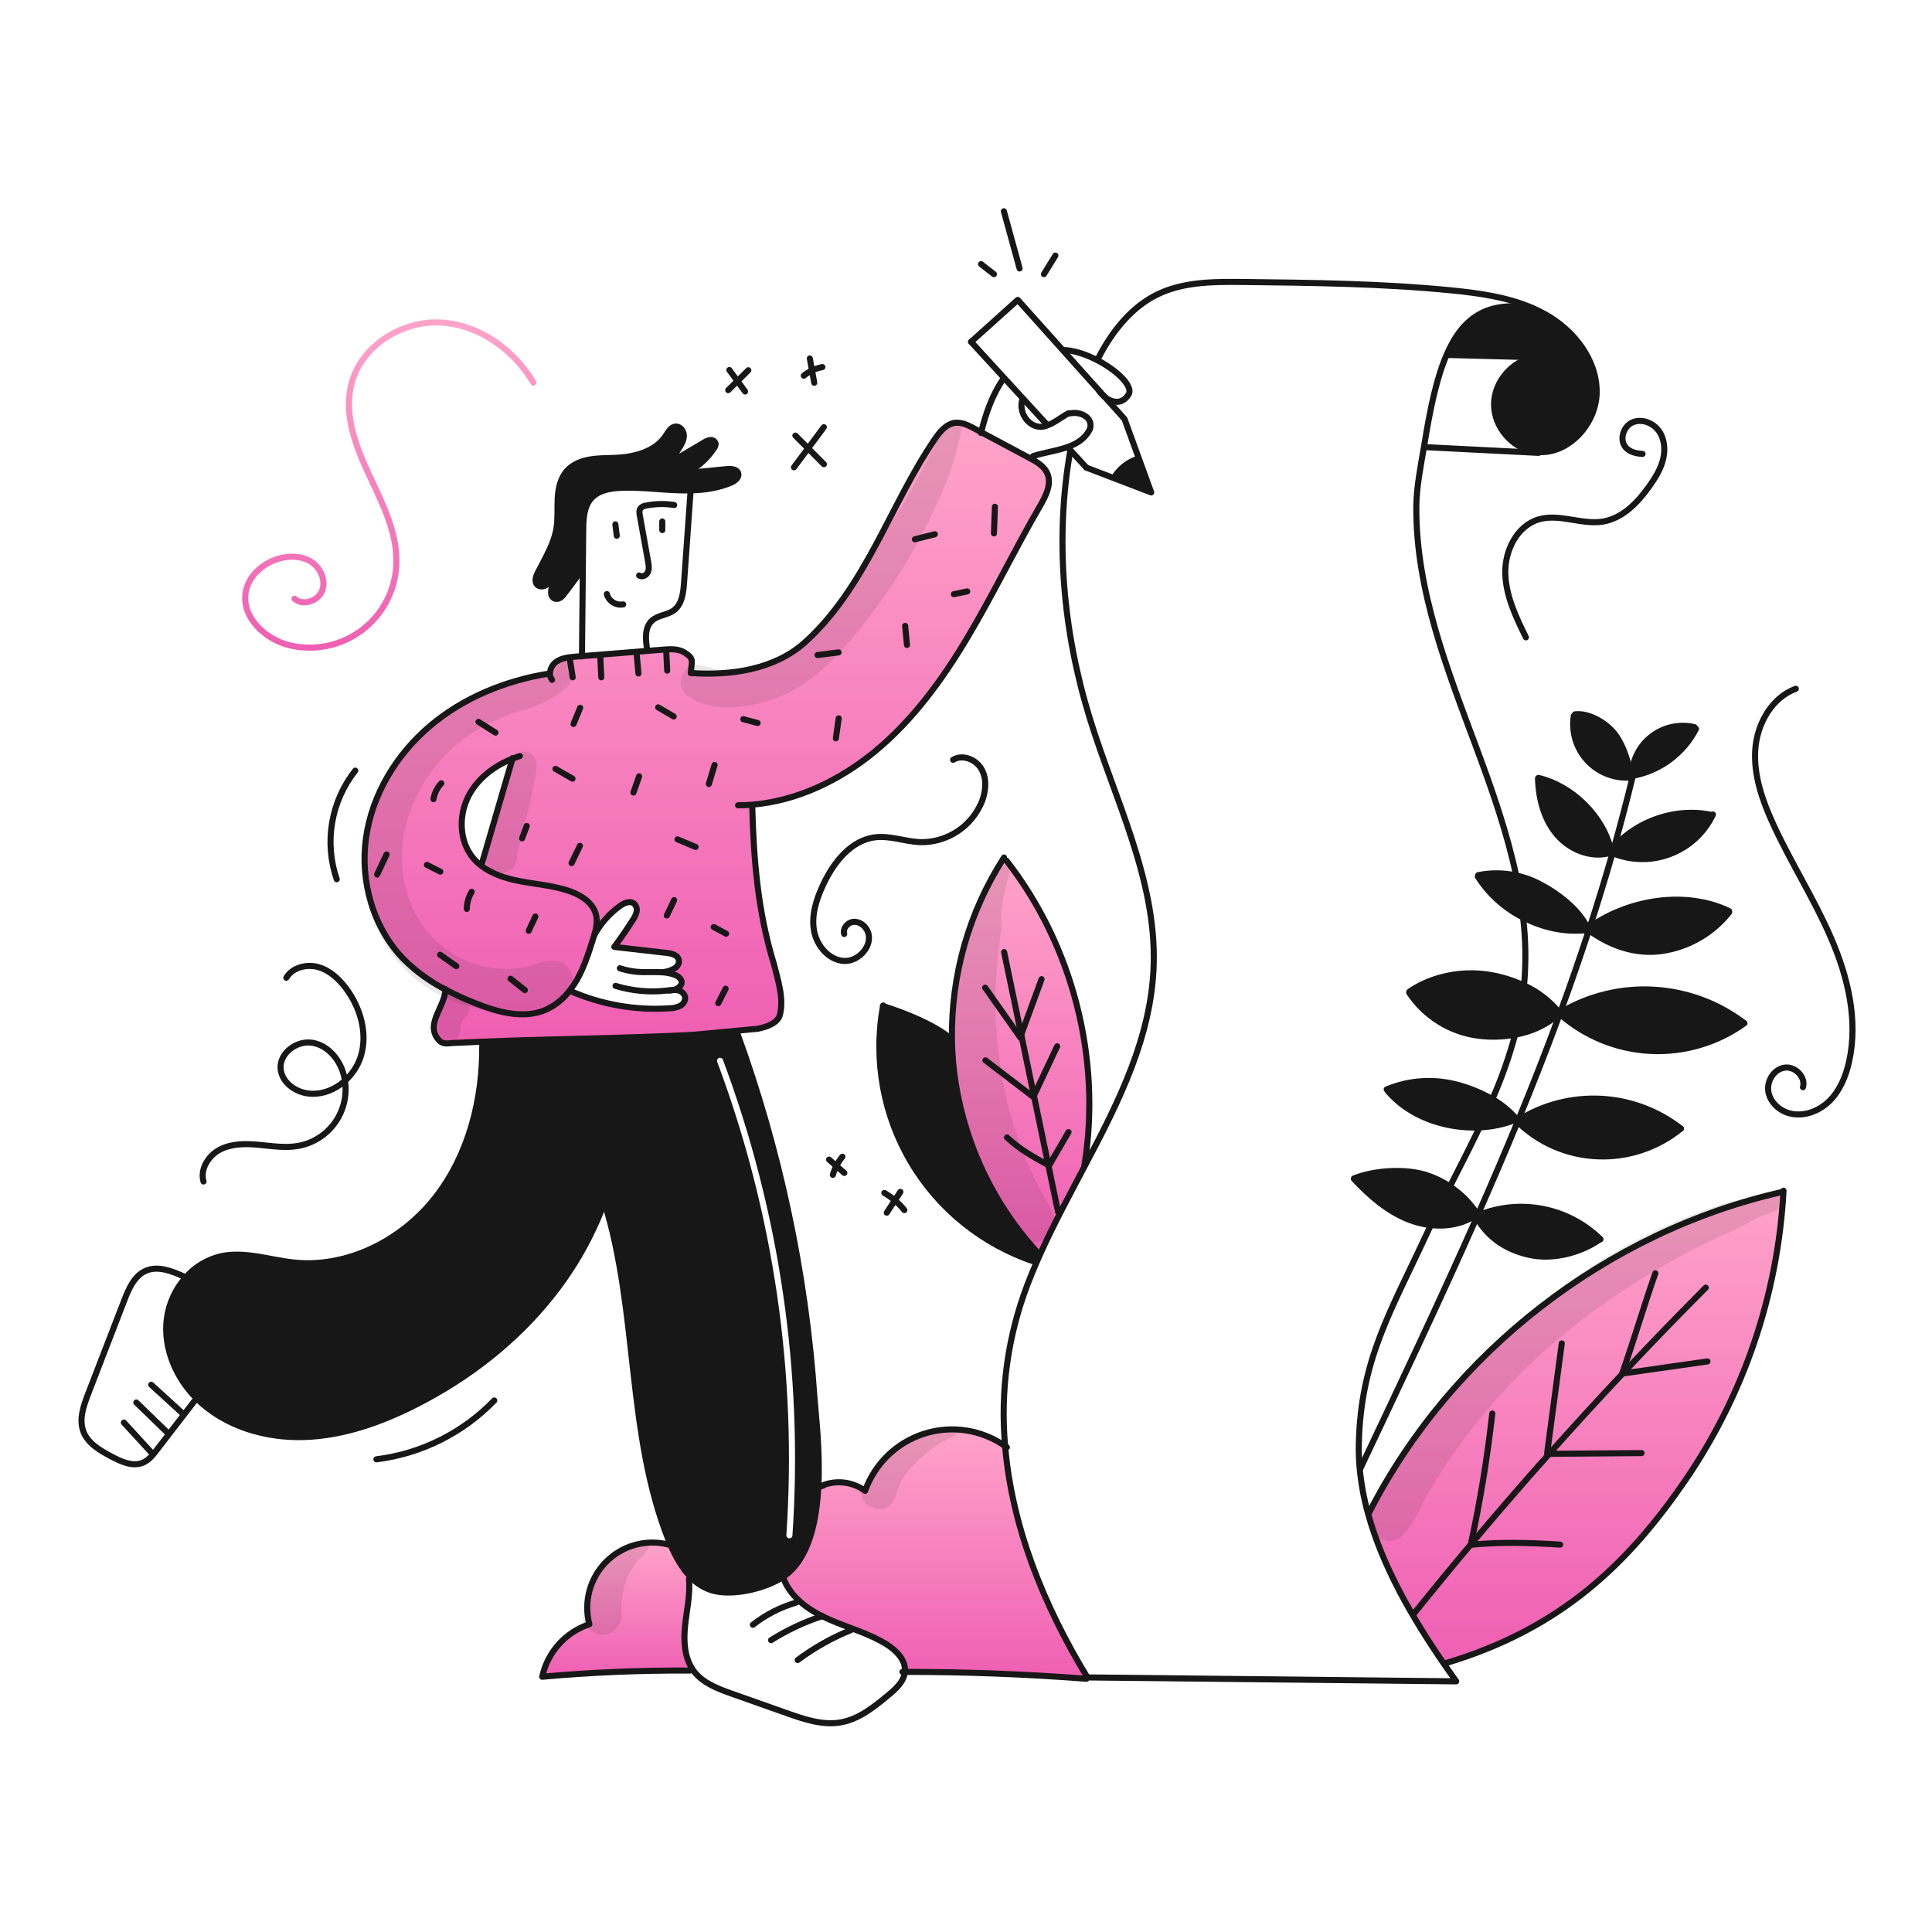 <svg width="960" height="960" viewBox="0 0 960 960" fill="none" xmlns="http://www.w3.org/2000/svg">
<g clip-path="url(#clip0_46_7771)">
<g clip-path="url(#clip1_46_7771)">
<path fill-rule="evenodd" clip-rule="evenodd" d="M274.44 643.529C285.434 629.642 294.174 614.112 300.34 597.508C308.077 622.333 311.009 648.588 313.94 674.824C317.383 705.648 320.823 736.446 332.048 764.867C332.35 765.631 332.662 766.386 332.984 767.151C335.545 773.179 338.836 779.217 343.284 783.726C346.227 786.826 349.928 789.105 354.022 790.338C363.495 793.038 378.638 789.812 387.695 784.438C388.395 784.026 389.071 783.593 389.695 783.15C401.63 774.727 405.696 756.773 406.622 738.92C407.392 724.356 406.07 709.862 405.229 700.651C405.014 698.291 404.83 696.278 404.722 694.7C400.42 632.522 387.417 571.255 366.091 512.691L366.041 512.168C363.347 512.42 360.675 512.673 357.995 512.928C353.505 513.354 348.989 513.783 344.293 514.211C324.727 515.213 304.909 515.715 285.091 516.218C269.874 516.604 254.656 516.99 239.55 517.602L239.62 519.363C239.863 546.233 232.887 573.788 216.363 594.982C199.839 616.176 172.968 630.064 146.229 627.357C142.377 626.966 138.52 626.25 134.669 625.535C126.313 623.983 117.982 622.436 109.778 624.227C103.076 625.782 97.028 629.392 92.478 634.552C87.19 640.404 83.828 647.739 82.847 655.565C81.114 670.158 87.597 685.022 98.114 695.287C111.951 708.803 132.039 714.7 151.371 714.046C170.703 713.392 189.402 706.739 206.651 697.984C232.706 684.77 256.345 666.464 274.44 643.529ZM359.207 526.565C358.915 525.784 358.045 525.388 357.264 525.68C356.483 525.972 356.087 526.842 356.379 527.623C384.448 602.667 396.164 682.841 390.743 762.779C390.687 763.61 391.315 764.33 392.147 764.387C392.979 764.443 393.699 763.815 393.755 762.983C399.205 682.616 387.426 602.012 359.207 526.565Z" fill="#171717"/>
<path d="M859.139 452.7L859.239 453.233C850.993 463.688 839.061 470.593 825.888 472.533C812.856 474.395 800.437 470.108 789.759 462.409L789.467 462.309C789.658 461.725 789.849 461.142 790.031 460.558C809.7 446.854 837.653 442.405 859.139 452.7Z" fill="#171717"/>
<path d="M801.383 423.375C801.645 422.459 801.907 421.544 802.168 420.628C814.094 407.505 833.235 401.165 850.605 404.959L850.957 405.13C846.616 414.001 839.055 420.883 829.816 424.372C820.576 427.861 810.354 427.696 801.232 423.909C801.282 423.727 801.332 423.556 801.383 423.375Z" fill="#171717"/>
<path d="M811.366 385.466C811.346 385.547 811.336 385.617 811.316 385.697L810.823 385.576C810.888 381.788 811.8 378.062 813.494 374.673C815.187 371.283 817.618 368.316 820.608 365.99C823.599 363.663 827.072 362.036 830.774 361.229C834.476 360.421 838.311 360.453 841.999 361.322L842.734 362.157C839.634 368.174 835.2 373.402 829.771 377.444C824.341 381.485 818.06 384.232 811.406 385.475L811.366 385.466Z" fill="#171717"/>
<path d="M810.621 385.6L809.303 386.4C805.378 386.556 801.467 385.84 797.853 384.301C794.238 382.763 791.01 380.442 788.401 377.505C785.792 374.568 783.868 371.089 782.766 367.318C781.665 363.548 781.414 359.58 782.031 355.7L782.645 354.935C789.82 354.12 798.787 359.595 802.934 365.502C807.081 371.409 808.93 378.581 810.621 385.6Z" fill="#171717"/>
<path d="M800.508 422.561C800.126 423.024 799.763 423.487 799.401 423.97V423.99C790.354 426.295 780.218 422.229 773.979 415.144C767.256 407.506 764.52 397.044 764.228 386.865L764.448 386.553C781.255 390.457 796.724 405.694 800.508 422.561Z" fill="#171717"/>
<path d="M799.399 423.97C799.761 423.487 800.124 423.024 800.506 422.561C800.597 422.913 800.667 423.255 800.727 423.608C800.292 423.758 799.849 423.886 799.399 423.99V423.97Z" fill="#171717"/>
<path d="M767.76 156.123C781.93 164.013 793.443 178.555 793.392 194.778C793.342 210.417 779.492 225.805 764.137 224.617C763.573 224.567 763.01 224.506 762.446 224.417C751.366 222.686 742.359 212.139 742.379 200.928C742.399 189.717 751.457 179.2 762.537 177.51L719.072 176.373L718.83 176.273C726.79 157.806 739.118 149.242 761.571 153.126L761.591 153.086C763.684 153.99 765.747 155.006 767.76 156.123Z" fill="#171717"/>
<path d="M788.692 460.873L789.004 461.296C788.591 461.588 788.189 461.89 787.786 462.202C777.4 463.302 766.461 460.853 756.81 455.872C756.01 448.888 754.848 441.934 753.368 435.01C757.153 435.822 760.819 437.114 764.277 438.854C773.375 443.443 784.385 451.635 788.692 460.873Z" fill="#171717"/>
<path d="M775.911 502.789C789.872 494.639 805.936 490.812 822.072 491.791C838.208 492.77 853.692 498.511 866.565 508.289L866.706 508.5C853.216 518.173 836.852 523.002 820.271 522.203C803.69 521.404 787.866 515.025 775.367 504.1L774.985 503.959C775.045 503.788 775.106 503.617 775.166 503.459C775.277 503.177 775.377 502.895 775.478 502.624L775.911 502.789Z" fill="#171717"/>
<path d="M774.252 503.976C768.425 509.39 760.857 512.661 752.852 514.14C754.688 507.268 756.043 500.277 756.908 493.217C757.049 492.04 757.18 490.852 757.28 489.675C764.165 492.793 770.219 497.489 774.952 503.382L775.163 503.463C775.103 503.624 775.042 503.795 774.982 503.963C774.953 504.045 774.92 504.126 774.882 504.205L774.252 503.976Z" fill="#171717"/>
<path d="M717.563 826.881C701.884 804.097 686.899 778.374 679.673 751.735L680.337 751.554C721.095 671.954 798.385 611.98 885.617 592.275L886.191 592.305C883.32 643.396 866.581 692.738 837.774 735.029C808.941 777.196 775.429 809.429 718.126 826.488L717.563 826.881Z" fill="url(#paint0_linear_46_7771)"/>
<path d="M757.283 489.675C757.183 490.852 757.051 492.04 756.911 493.217C756.047 500.277 754.692 507.268 752.855 514.14C746.835 515.239 740.682 515.412 734.609 514.653C727.671 513.754 721.007 511.373 715.07 507.671C709.132 503.97 704.061 499.034 700.199 493.2L700.37 492.727C711.42 485.089 726.314 482.22 739.578 484.284C745.705 485.236 751.666 487.051 757.283 489.675V489.675Z" fill="#171717"/>
<path d="M754.599 556.538C766.854 548.901 781.16 545.213 795.58 545.974C810 546.735 823.838 551.909 835.22 560.795C823.58 570.303 808.854 575.205 793.838 574.572C778.943 573.986 764.794 567.898 754.127 557.484L754.077 557.464C754.208 557.152 754.339 556.84 754.47 556.518C754.474 556.515 754.477 556.51 754.479 556.505C754.48 556.499 754.481 556.494 754.48 556.488L754.599 556.538Z" fill="#171717"/>
<path d="M753.368 435.009C754.847 441.933 756.015 448.887 756.81 455.871C747.62 451.242 739.852 444.214 734.328 435.532L734.528 434.858C740.751 433.609 747.166 433.661 753.368 435.009V435.009Z" fill="#171717"/>
<path d="M753.65 556.187C747.767 558.585 741.511 559.938 735.163 560.187C737.387 555.548 739.531 550.878 741.553 546.178C746.137 548.785 750.23 552.172 753.65 556.187V556.187Z" fill="#171717"/>
<path d="M722.886 538.685C729.432 540.283 735.718 542.803 741.554 546.172C739.531 550.872 737.388 555.541 735.164 560.181C718.136 560.981 700.164 554.681 689.626 542.127L689.264 541.227C699.92 536.845 711.692 535.955 722.886 538.685V538.685Z" fill="#171717"/>
<path d="M734.973 603.658C745.09 599.623 756.161 598.61 766.842 600.741C777.524 602.872 787.359 608.056 795.154 615.664L795.003 615.825C785.382 622.638 771.414 626.125 759.911 623.554C748.519 621.008 739.532 615.09 733.725 605.017C733.866 604.705 734.007 604.393 734.138 604.071C734.217 603.914 734.287 603.752 734.349 603.588C734.379 603.528 734.409 603.467 734.43 603.417L734.973 603.658Z" fill="#171717"/>
<path d="M734.349 603.587C734.287 603.751 734.216 603.912 734.138 604.07L733.438 603.758C726.927 608.186 718.866 609.605 710.976 608.74C714.035 602.319 717.246 595.94 720.476 589.558C725.977 593.207 730.656 597.965 734.213 603.527L734.349 603.587Z" fill="#171717"/>
<path d="M720.471 589.557C717.241 595.937 714.03 602.318 710.971 608.739C707.333 608.332 703.762 607.463 700.344 606.153C689.596 602.037 680.659 594.253 672.81 585.844V585.544C682.954 581.458 698.352 580.552 708.758 583.883C712.908 585.217 716.851 587.127 720.471 589.557V589.557Z" fill="#171717"/>
<path d="M565.881 227.786L572.03 244.686L553.523 237.611L553.754 237.011C556.374 232.897 560.296 229.779 564.895 228.155L565.881 227.786Z" fill="#171717"/>
<path d="M539.213 579.022C531.534 593.574 523.665 608.106 516.942 622.991L515.542 622.357C491.436 596.089 476.677 562.599 473.556 527.084C473.254 523.491 473.076 519.891 473.023 516.284C472.564 484.545 481.443 453.371 498.555 426.636L500.105 427.622C533.013 469.839 547.405 525.995 538.871 578.84L539.213 579.022Z" fill="url(#paint1_linear_46_7771)"/>
<path d="M515.543 622.355L516.943 622.989C516.289 624.438 515.655 625.889 515.021 627.347L514.075 626.934C488.322 618.39 466.522 600.833 452.685 577.494C438.848 554.154 433.906 526.603 438.768 499.909C449.315 503.18 464.33 509.158 472.753 516.283H473.025C473.075 519.883 473.252 523.483 473.558 527.083C476.679 562.597 491.438 596.088 515.543 622.355Z" fill="#171717"/>
<path d="M539.836 834.167C509.836 831.862 479.773 830.725 449.645 830.755C449.654 830.733 449.657 830.709 449.655 830.685C450.188 824.949 445.418 820.118 440.527 817.059C431.782 811.594 421.617 808.907 412.167 804.771C402.717 800.635 393.398 794.405 389.524 784.835L387.692 784.442C388.392 784.029 389.071 783.597 389.692 783.154C401.628 774.731 405.692 756.777 406.619 738.924L406.819 738.934C410.457 737.086 414.536 736.28 418.604 736.607C422.671 736.934 426.569 738.381 429.865 740.786C432.232 734.126 436.105 728.102 441.183 723.185C446.26 718.267 452.404 714.589 459.137 712.436C465.87 710.284 473.008 709.715 479.997 710.775C486.985 711.834 493.635 714.494 499.426 718.545C502.791 758.2 518.189 797.133 540.309 833.5L539.836 834.167Z" fill="url(#paint2_linear_46_7771)"/>
<path d="M277.585 282.11C276.334 283.143 275.358 284.471 274.747 285.974C274.103 287.653 273.096 289.168 271.798 290.412C270.398 291.539 268.145 291.831 266.907 290.523C265.428 288.973 266.273 286.437 267.239 284.515C270.872 277.34 275.27 270.305 276.528 262.355C277.303 257.494 276.85 252.543 277.112 247.632C277.374 242.721 278.461 237.598 281.741 233.932C284.67 230.671 289.017 228.991 293.334 228.276C297.651 227.561 302.079 227.702 306.457 227.471C315.695 226.988 325.749 224.23 330.831 216.502C332.099 214.56 333.397 212.114 335.712 211.943C337.946 211.772 339.738 214.107 339.798 216.343C339.858 218.579 338.691 220.66 337.498 222.552C336.321 224.394 335.063 226.266 334.72 228.399L335.253 228.48L349.896 219.845C350.825 219.2 351.895 218.786 353.016 218.637C353.576 218.58 354.138 218.721 354.605 219.036C355.072 219.35 355.414 219.818 355.572 220.358C355.615 221.194 355.346 222.015 354.817 222.663C351.596 227.572 347.213 231.61 342.056 234.417L343.274 234.84C349.232 234.266 355.186 233.686 361.137 233.099C363.331 232.878 366.219 233.099 366.823 235.233C367.407 237.306 365.152 239.017 363.16 239.862C356.84 242.549 349.966 243.505 343.06 243.656C340.705 243.716 338.35 243.676 336.015 243.586C326.815 243.214 317.639 242.016 308.43 242.409C303.167 242.64 297.461 243.617 293.898 247.509C290.104 251.645 289.842 257.809 289.792 263.42C289.732 269.942 289.668 276.46 289.601 282.974H289.37C286.472 286.87 283.572 290.761 280.67 294.648C280.071 295.557 279.319 296.354 278.446 297.003C278.003 297.323 277.484 297.523 276.941 297.583C276.398 297.643 275.848 297.561 275.346 297.345C274.918 297.092 274.558 296.739 274.295 296.317C274.032 295.895 273.875 295.416 273.836 294.92C273.768 293.926 273.877 292.928 274.158 291.971C274.988 288.584 276.135 285.282 277.585 282.11V282.11Z" fill="#171717"/>
<path d="M344.218 829.6L342.809 830.094C318.313 829.952 293.852 830.979 269.424 833.173C270.727 827.164 273.572 821.599 277.68 817.025C281.788 812.451 287.017 809.026 292.852 807.087C291.419 801.638 291.435 795.909 292.896 790.467C294.358 785.025 297.215 780.059 301.185 776.061C305.155 772.063 310.101 769.17 315.532 767.67C320.963 766.17 326.692 766.114 332.152 767.508L332.987 767.156C335.543 773.184 338.834 779.221 343.287 783.73L342.351 784.576C343.076 792.385 341.194 800.175 340.399 807.975C339.639 815.408 340.062 823.459 344.218 829.6Z" fill="url(#paint3_linear_46_7771)"/>
<path d="M239.071 430.129L239.182 429.988C244.336 412.316 249.492 394.64 254.65 376.962C245.542 380.545 237.371 386.814 232.85 395.449C227.738 405.221 228.12 418.133 235.265 426.526C236.403 427.858 237.679 429.066 239.071 430.129V430.129ZM340.413 495.281C340.164 494.455 339.687 493.716 339.037 493.149C338.388 492.581 337.592 492.208 336.74 492.071C336.072 491.933 335.389 491.876 334.707 491.9C336.569 491.377 338.39 490.189 338.682 488.549C339.034 486.597 337.052 485.049 335.2 484.362C333.281 483.679 331.276 483.269 329.242 483.144L329.252 483.074C331.227 482.888 333.144 482.306 334.888 481.363C336.488 480.518 337.726 478.686 337.288 476.935C336.694 474.51 333.675 473.765 331.188 473.483C322.756 472.527 314.319 471.564 305.878 470.595L305.415 470.263C308.545 466.036 311.528 461.699 314.362 457.251C315.266 456.009 315.922 454.605 316.294 453.115C316.47 452.368 316.442 451.587 316.214 450.854C315.985 450.121 315.564 449.463 314.994 448.949C313.042 447.449 310.214 448.657 308.194 450.076C302.862 453.884 298.465 458.853 295.333 464.608L295.293 464.598C295.072 465.333 294.84 466.077 294.609 466.798C292.435 473.672 290.231 480.598 286.659 486.855C285.608 488.699 284.424 490.465 283.117 492.138L283.56 492.48C299.032 499.24 315.908 502.164 332.752 501.004C334.573 500.994 336.369 500.574 338.005 499.776C338.816 499.36 339.481 498.707 339.911 497.904C340.342 497.101 340.517 496.186 340.413 495.281ZM373.699 399.847L373.799 400.847C374.483 426.66 376.499 452.826 384.547 478.992C386.56 487.043 389.579 496.1 387.566 504.151C386.56 508.177 381.528 510.189 376.496 511.196C372.923 511.518 369.461 511.84 366.04 512.172C358.834 512.846 351.79 513.531 344.292 514.215C309.703 515.986 274.329 516.198 239.549 517.606C234.869 517.787 230.2 517.998 225.54 518.24C223.527 518.24 220.508 519.246 218.495 517.234C210.525 509.264 221.295 500.307 221.283 491.672C213.739 487.807 206.832 482.807 200.803 476.848C185.496 461.269 178.864 438.123 181.853 416.486C184.842 394.849 196.928 374.933 213.594 360.803C230.26 346.673 251.242 338.139 272.819 334.703L273.272 334.713C273.31 333.57 273.608 332.452 274.144 331.442C274.679 330.432 275.438 329.558 276.362 328.886C279.14 326.886 282.742 326.541 286.144 326.269L289.183 326.027C300.012 325.16 310.831 324.293 321.639 323.427C324.239 323.216 326.822 323.014 329.418 322.803C333.101 322.511 337.087 322.29 340.206 324.272C345.258 327.492 343.557 328.438 343.285 334.416C363.332 335.795 384.868 332.655 399.843 319.27C414.818 305.885 425.636 288.505 435.167 270.813C444.698 253.121 453.181 234.813 464.503 218.213C466.989 214.56 470.108 210.695 474.486 210.113C477.877 209.67 481.158 211.331 484.167 212.941C485.294 213.541 486.431 214.149 487.558 214.752C495.58 219.029 503.594 223.309 511.6 227.593C515.032 229.425 518.685 231.488 520.315 235.01C522.791 240.354 519.651 246.483 516.692 251.565C504.273 272.92 493.555 295.232 480.915 316.456C468.275 337.68 453.515 357.999 434.41 373.656C417.099 387.851 395.899 398.001 373.699 399.847Z" fill="url(#paint4_linear_46_7771)"/>
<path d="M321.599 322.94C320.734 317.818 320.19 311.719 324.075 308.277C327.054 305.64 331.633 305.64 334.833 303.277C338.833 300.318 339.533 294.723 339.885 289.761C340.952 274.786 342.019 259.815 343.085 244.847" stroke="#171717" stroke-width="3.019" stroke-linecap="round" stroke-linejoin="round"/>
<path d="M329.081 263.392V259.125" stroke="#171717" stroke-width="3.019" stroke-linecap="round" stroke-linejoin="round"/>
<path d="M306.469 266.219C306.227 264.319 305.996 262.425 305.769 260.533" stroke="#171717" stroke-width="3.019" stroke-linecap="round" stroke-linejoin="round"/>
<path d="M317.589 285.954C319.038 286.991 321.212 285.894 321.926 284.273C322.64 282.652 322.339 280.781 322.026 279.03C320.657 271.422 319.291 263.81 317.926 256.195C317.695 254.957 317.513 253.548 318.278 252.552C318.991 251.8 319.953 251.331 320.985 251.234C325.603 250.297 330.351 250.198 335.004 250.942" stroke="#171717" stroke-width="3.019" stroke-linecap="round" stroke-linejoin="round"/>
<path d="M309.658 300.326C307.908 300.638 306.105 300.284 304.602 299.334C303.1 298.385 302.007 296.908 301.537 295.193" stroke="#171717" stroke-width="3.019" stroke-linecap="round" stroke-linejoin="round"/>
<path d="M289.179 326.159V326.028L289.602 282.975C289.662 276.454 289.725 269.936 289.793 263.421C289.843 257.805 290.105 251.646 293.899 247.51C297.462 243.615 303.168 242.639 308.431 242.41C317.639 242.018 326.817 243.215 336.016 243.587C338.351 243.678 340.706 243.718 343.061 243.657C349.961 243.506 356.838 242.55 363.161 239.863C365.154 239.018 367.408 237.307 366.824 235.234C366.224 233.1 363.332 232.879 361.138 233.1C355.18 233.684 349.225 234.265 343.275 234.841" stroke="#171717" stroke-width="3.019" stroke-linecap="round" stroke-linejoin="round"/>
<path d="M342.054 234.418C347.21 231.611 351.594 227.573 354.815 222.664C355.344 222.017 355.613 221.195 355.57 220.359C355.412 219.819 355.07 219.351 354.603 219.037C354.136 218.722 353.574 218.581 353.014 218.638C351.892 218.786 350.823 219.201 349.894 219.846L335.251 228.481C335.563 228.119 335.875 227.756 336.177 227.394" stroke="#171717" stroke-width="3.019" stroke-linecap="round" stroke-linejoin="round"/>
<path d="M334.687 228.591C334.697 228.531 334.707 228.46 334.717 228.4C335.059 226.266 336.317 224.4 337.495 222.553C338.695 220.661 339.86 218.588 339.8 216.344C339.74 214.1 337.948 211.775 335.714 211.944C333.399 212.115 332.101 214.561 330.833 216.503C325.751 224.232 315.697 226.989 306.459 227.472C302.081 227.703 297.659 227.563 293.336 228.277C289.013 228.991 284.671 230.672 281.743 233.933C278.462 237.596 277.365 242.719 277.114 247.633C276.863 252.547 277.305 257.495 276.53 262.356C275.272 270.306 270.874 277.341 267.241 284.516C266.275 286.438 265.43 288.974 266.909 290.524C268.147 291.832 270.401 291.54 271.8 290.413C273.098 289.169 274.105 287.654 274.749 285.975C275.36 284.472 276.335 283.144 277.587 282.111C277.728 282.005 277.876 281.907 278.03 281.819" stroke="#171717" stroke-width="3.019" stroke-linecap="round" stroke-linejoin="round"/>
<path d="M277.826 281.577C277.745 281.758 277.665 281.929 277.584 282.11C276.135 285.282 274.99 288.584 274.162 291.972C273.881 292.928 273.772 293.927 273.84 294.921C273.879 295.417 274.036 295.896 274.299 296.318C274.562 296.74 274.922 297.093 275.35 297.346C275.852 297.562 276.402 297.644 276.945 297.584C277.489 297.524 278.007 297.324 278.45 297.004C279.323 296.355 280.076 295.558 280.674 294.649C283.572 290.754 286.47 286.863 289.369 282.975" stroke="#171717" stroke-width="3.019" stroke-linecap="round" stroke-linejoin="round"/>
<path d="M274.324 337.801C273.62 336.927 273.246 335.833 273.267 334.711C273.305 333.568 273.603 332.45 274.139 331.44C274.674 330.43 275.433 329.556 276.357 328.884C279.135 326.884 282.737 326.539 286.139 326.267L289.178 326.025C300.008 325.158 310.826 324.291 321.634 323.425C324.234 323.214 326.817 323.012 329.413 322.801C333.096 322.509 337.082 322.288 340.201 324.27C345.253 327.49 343.552 328.436 343.28 334.414" stroke="#171717" stroke-width="3.019" stroke-linecap="round" stroke-linejoin="round"/>
<path d="M343.281 334.422C363.328 335.801 384.864 332.661 399.839 319.276C414.814 305.891 425.632 288.511 435.163 270.819C444.694 253.127 453.177 234.819 464.499 218.219C466.985 214.566 470.104 210.701 474.482 210.119C477.873 209.676 481.154 211.337 484.163 212.947C485.29 213.547 486.427 214.155 487.554 214.758C495.576 219.035 503.59 223.315 511.596 227.599C515.028 229.431 518.681 231.494 520.311 235.016C522.787 240.36 519.647 246.489 516.688 251.571C504.269 272.926 493.551 295.238 480.911 316.462C468.271 337.686 453.511 358.005 434.406 373.662C417.096 387.852 395.892 398.006 373.691 399.848C371.387 400.038 369.072 400.138 366.747 400.148" stroke="#171717" stroke-width="3.019" stroke-linecap="round" stroke-linejoin="round"/>
<path d="M272.816 334.7C251.239 338.132 230.246 346.666 213.591 360.8C196.936 374.934 184.849 394.836 181.85 416.483C178.851 438.13 185.493 461.267 200.8 476.845C206.828 482.805 213.735 487.804 221.28 491.669C226.052 494.184 230.957 496.439 235.973 498.422C247.285 502.981 260.247 506.574 271.407 501.652C276.034 499.494 280.058 496.228 283.121 492.142C284.427 490.469 285.611 488.703 286.663 486.859C290.236 480.599 292.44 473.675 294.613 466.802C294.844 466.077 295.076 465.333 295.297 464.602C296.263 461.281 296.968 457.839 296.142 454.528C294.693 448.621 288.886 444.857 283.15 442.834C275.05 439.986 266.344 439.434 257.91 437.772C251.21 436.464 244.384 434.272 239.071 430.134C237.68 429.072 236.406 427.865 235.271 426.534C228.126 418.141 227.743 405.234 232.856 395.457C237.375 386.822 245.546 380.557 254.656 376.97C255.856 376.487 257.071 376.064 258.299 375.682" stroke="#171717" stroke-width="3.019" stroke-linecap="round" stroke-linejoin="round"/>
<path d="M221.278 491.407V491.669C221.288 500.304 210.52 509.26 218.49 517.231C220.503 519.244 223.522 518.237 225.535 518.237C230.195 517.995 234.865 517.783 239.544 517.603C274.324 516.194 309.698 515.983 344.287 514.212C351.787 513.528 358.829 512.843 366.035 512.169C369.457 511.837 372.919 511.515 376.491 511.193C381.523 510.187 386.555 508.174 387.561 504.148C389.574 496.097 386.555 487.04 384.542 478.989C376.491 452.823 374.478 426.658 373.794 400.844" stroke="#171717" stroke-width="3.019" stroke-linecap="round" stroke-linejoin="round"/>
<path d="M254.731 376.669C254.701 376.769 254.671 376.86 254.65 376.961C249.487 394.633 244.331 412.308 239.182 429.987" stroke="#171717" stroke-width="3.019" stroke-linecap="round" stroke-linejoin="round"/>
<path d="M531.543 205.436C536.504 204.248 543.549 207.268 541.536 213.306C539.242 217.906 535.256 220.401 530.647 222.061C525.172 224.054 518.812 224.861 513.327 226.63" stroke="#171717" stroke-width="3.019" stroke-linecap="round" stroke-linejoin="round"/>
<path d="M508.099 198.028C507.342 200.383 507.391 202.923 508.239 205.246C509.087 207.57 510.684 209.545 512.78 210.859C513.922 211.561 515.219 211.974 516.557 212.061C517.895 212.148 519.234 211.907 520.458 211.359C524.312 209.959 528.017 206.79 530.966 205.371" stroke="#171717" stroke-width="3.019" stroke-linecap="round" stroke-linejoin="round"/>
<path d="M528.3 173.926C532.97 174.026 538.323 175.647 543.325 178.026C554.164 183.148 563.412 191.773 560.765 196.026C557.726 200.937 552.805 200.444 548.88 197.183C547.885 196.356 546.996 195.409 546.233 194.365" stroke="#171717" stroke-width="3.019" stroke-linecap="round" stroke-linejoin="round"/>
<path d="M487.454 215.167C487.484 215.026 487.524 214.895 487.554 214.754C489.818 205.485 493.069 196.154 498.534 188.266" stroke="#171717" stroke-width="3.019" stroke-linecap="round" stroke-linejoin="round"/>
<path d="M295.338 464.606C298.47 458.851 302.868 453.882 308.2 450.074C310.223 448.655 313.051 447.447 315 448.947C315.57 449.461 315.991 450.119 316.219 450.852C316.448 451.585 316.476 452.366 316.3 453.113C315.927 454.603 315.271 456.007 314.368 457.249C311.54 461.697 308.558 466.034 305.421 470.261C305.361 470.342 305.31 470.412 305.25 470.492" stroke="#171717" stroke-width="3.019" stroke-linecap="round" stroke-linejoin="round"/>
<path d="M283.563 492.483C299.035 499.244 315.911 502.168 332.755 501.007C334.576 500.997 336.372 500.577 338.008 499.779C338.819 499.362 339.483 498.708 339.912 497.904C340.341 497.1 340.514 496.184 340.408 495.279C340.159 494.453 339.682 493.715 339.033 493.147C338.383 492.579 337.587 492.206 336.735 492.069C336.067 491.931 335.385 491.874 334.702 491.898C333.662 491.937 332.623 492.031 331.592 492.18C322.944 493.207 314.177 492.422 305.849 489.875" stroke="#171717" stroke-width="3.019" stroke-linecap="round" stroke-linejoin="round"/>
<path d="M332.574 492.191C333.296 492.202 334.016 492.104 334.708 491.899C336.57 491.376 338.391 490.188 338.683 488.548C339.035 486.596 337.053 485.048 335.201 484.361C333.282 483.678 331.276 483.268 329.243 483.143C326.616 482.952 323.929 483.052 321.293 483.032C316.784 483.174 312.286 482.527 308 481.12" stroke="#171717" stroke-width="3.019" stroke-linecap="round" stroke-linejoin="round"/>
<path d="M329.253 483.074C331.228 482.888 333.144 482.306 334.889 481.363C336.489 480.518 337.727 478.686 337.289 476.935C336.695 474.51 333.676 473.765 331.189 473.483C322.756 472.527 314.32 471.564 305.879 470.595" stroke="#171717" stroke-width="3.019" stroke-linecap="round" stroke-linejoin="round"/>
<path d="M366.085 512.691C387.413 571.256 400.418 632.522 404.72 694.7C405.253 702.439 407.588 720.624 406.62 738.92C405.694 756.773 401.628 774.727 389.693 783.15C389.069 783.593 388.393 784.026 387.693 784.438C378.636 789.812 363.493 793.038 354.02 790.338C349.927 789.106 346.226 786.827 343.282 783.726C338.834 779.217 335.543 773.179 332.987 767.151C332.665 766.386 332.353 765.631 332.051 764.867C311.269 712.254 317.167 651.499 300.34 597.507C300.29 597.346 300.24 597.195 300.189 597.034" stroke="#171717" stroke-width="3.019" stroke-linecap="round" stroke-linejoin="round"/>
<path d="M308.542 563.975C307.1 575.429 304.349 586.68 300.342 597.507C294.176 614.111 285.436 629.642 274.442 643.528C256.347 666.463 232.708 684.769 206.653 697.983C189.404 706.738 170.705 713.391 151.373 714.045C132.041 714.699 111.953 708.802 98.116 695.286C87.599 685.021 81.116 670.157 82.849 655.564C83.83 647.739 87.192 640.403 92.48 634.551C97.03 629.391 103.078 625.782 109.78 624.226C121.766 621.609 134.024 626.118 146.231 627.356C172.97 630.063 199.841 616.175 216.365 594.981C232.889 573.787 239.865 546.232 239.622 519.362" stroke="#171717" stroke-width="3.019" stroke-linecap="round" stroke-linejoin="round"/>
<path d="M342.345 784.573C343.07 792.382 341.188 800.173 340.393 807.973C339.638 815.41 340.061 823.461 344.217 829.6C344.417 829.912 344.64 830.214 344.861 830.506C349.349 836.373 356.716 839.131 363.68 841.596C372.788 844.816 381.899 848.04 391.013 851.267C399.648 854.326 408.776 857.436 417.803 855.836C426.87 854.226 434.403 848.117 441.483 842.23C445.183 839.14 449.172 835.548 449.645 830.757C449.654 830.735 449.657 830.711 449.655 830.687C450.188 824.951 445.418 820.12 440.527 817.061C431.782 811.596 421.617 808.909 412.167 804.773C402.717 800.637 393.398 794.407 389.524 784.837" stroke="#171717" stroke-width="3.019" stroke-linecap="round" stroke-linejoin="round"/>
<path d="M91.406 634.301C85.379 631.564 78.424 628.801 72.376 631.483C66.74 633.983 64.022 640.283 61.798 646.015C55.81 661.523 49.822 677.024 43.834 692.52C41.489 698.598 39.124 705.371 41.48 711.44C43.743 717.287 49.691 720.699 55.217 723.657C60.178 726.304 66.046 729.011 71.188 726.726C73.996 725.478 75.987 722.952 77.859 720.517L96.79 695.941" stroke="#171717" stroke-width="3.019" stroke-linecap="round" stroke-linejoin="round"/>
<path d="M531.8 224.032C524.1 267.94 528.248 313.78 541.371 356.491C553.84 397.098 574.461 436.649 573.271 479.118C572.271 514.864 556.183 546.948 539.215 579.018C531.536 593.57 523.667 608.102 516.944 622.987C516.29 624.436 515.656 625.887 515.022 627.345C513.432 630.998 511.929 634.675 510.513 638.375C500.774 663.908 496.985 691.325 499.433 718.543C502.792 758.2 518.19 797.134 540.31 833.5L723.581 835.452C721.568 832.644 719.562 829.786 717.563 826.878C701.884 804.094 686.899 778.371 679.673 751.732C677.682 744.511 676.325 737.129 675.617 729.672C675.252 725.704 675.107 721.72 675.184 717.736C676.029 675.836 690.984 651.798 708.596 613.767C709.371 612.086 710.162 610.409 710.971 608.735C714.03 602.314 717.241 595.935 720.471 589.553C725.442 579.781 730.471 570.029 735.164 560.177C737.388 555.538 739.532 550.868 741.554 546.168C746.116 535.788 749.893 525.08 752.854 514.135C754.69 507.263 756.046 500.272 756.91 493.212C757.051 492.035 757.182 490.847 757.282 489.67C758.307 478.418 758.149 467.089 756.809 455.87C756.009 448.886 754.847 441.932 753.367 435.008C748.818 413.623 741.431 392.529 733.803 372.029C719.321 333.102 703.491 293.401 703.763 251.868C703.833 241.945 705.896 232.012 707.563 222.049C707.663 221.485 707.754 220.922 707.845 220.358C710.753 202.384 713.974 187.49 718.825 176.269C726.785 157.802 739.113 149.238 761.566 153.122" stroke="#171717" stroke-width="3.019" stroke-linecap="round" stroke-linejoin="round"/>
<path d="M762.536 177.508C751.456 179.199 742.398 189.708 742.378 200.926C742.358 212.144 751.365 222.684 762.445 224.415C763.009 224.506 763.572 224.566 764.136 224.615C779.493 225.803 793.341 210.415 793.391 194.776C793.441 178.553 781.928 164.011 767.759 156.121C765.746 155.004 763.683 153.987 761.59 153.082C748.91 147.567 734.78 145.625 720.932 144.266C686.776 140.905 652.398 140.512 618.071 140.12C604.032 139.959 589.48 139.899 576.639 145.575C562.902 151.643 552.667 164.394 545.739 177.96" stroke="#171717" stroke-width="3.019" stroke-linecap="round" stroke-linejoin="round"/>
<path d="M708.425 222.191L764.117 225.008L764.54 225.029" stroke="#171717" stroke-width="3.019" stroke-linecap="round" stroke-linejoin="round"/>
<path d="M719.071 176.37L762.536 177.508" stroke="#171717" stroke-width="3.019" stroke-linecap="round" stroke-linejoin="round"/>
<path d="M482.523 169.86L505.72 149.018L528.162 174.057L548.883 197.183L558.766 208.213L565.881 227.787L572.03 244.684L553.523 237.609L539.826 232.366" stroke="#171717" stroke-width="3.019" stroke-linecap="round" stroke-linejoin="round"/>
<path d="M520.373 211.151L508.226 197.907L498.997 187.833L482.523 169.859" stroke="#171717" stroke-width="3.019" stroke-linecap="round" stroke-linejoin="round"/>
<path d="M539.826 232.366L532.006 223.842L530.829 222.554" stroke="#171717" stroke-width="3.019" stroke-linecap="round" stroke-linejoin="round"/>
<path d="M553.755 237.001C556.374 232.886 560.297 229.768 564.896 228.145" stroke="#171717" stroke-width="3.019" stroke-linecap="round" stroke-linejoin="round"/>
<path d="M500.306 719.158C500.014 718.947 499.722 718.735 499.43 718.544C493.638 714.493 486.989 711.833 480.001 710.774C473.012 709.714 465.873 710.283 459.141 712.435C452.408 714.588 446.264 718.266 441.186 723.184C436.109 728.101 432.236 734.125 429.869 740.785C426.573 738.38 422.675 736.933 418.608 736.606C414.54 736.279 410.461 737.085 406.823 738.933C407.588 738.671 408.343 738.42 409.107 738.158" stroke="#171717" stroke-width="3.019" stroke-linecap="round" stroke-linejoin="round"/>
<path d="M332.152 767.501C326.692 766.107 320.963 766.163 315.532 767.663C310.101 769.163 305.155 772.056 301.185 776.054C297.215 780.053 294.358 785.018 292.896 790.46C291.435 795.902 291.419 801.631 292.852 807.081C287.017 809.019 281.788 812.444 277.68 817.018C273.572 821.592 270.727 827.157 269.424 833.166C293.818 830.972 318.28 829.945 342.809 830.087" stroke="#171717" stroke-width="3.019" stroke-linecap="round" stroke-linejoin="round"/>
<path d="M448.418 830.755H449.646C479.737 830.725 509.8 831.863 539.837 834.167" stroke="#171717" stroke-width="3.019" stroke-linecap="round" stroke-linejoin="round"/>
<path d="M718.125 826.488C775.425 809.43 808.94 777.196 837.773 735.029C866.581 692.736 883.32 643.392 886.19 592.3L886.22 591.666" stroke="#171717" stroke-width="3.019" stroke-linecap="round" stroke-linejoin="round"/>
<path d="M885.617 592.275C798.384 611.98 721.1 671.95 680.337 751.554" stroke="#171717" stroke-width="3.019" stroke-linecap="round" stroke-linejoin="round"/>
<path d="M702.678 801.671C711.937 790.149 721.323 778.73 730.836 767.414C743.586 752.218 756.569 737.213 769.783 722.399C781.769 708.933 793.946 695.628 806.314 682.486C819.847 668.066 833.604 653.842 847.585 639.816" stroke="#171717" stroke-width="3.019" stroke-linecap="round" stroke-linejoin="round"/>
<path d="M806.274 681.8C811.99 665.477 816.811 649.022 822.527 632.689" stroke="#171717" stroke-width="3.019" stroke-linecap="round" stroke-linejoin="round"/>
<path d="M806.1 682.516L806.311 682.487C820.903 680.414 833.795 678.552 848.418 676.479" stroke="#171717" stroke-width="3.019" stroke-linecap="round" stroke-linejoin="round"/>
<path d="M768.826 721.584C771.231 703.56 773.633 685.54 776.032 667.522" stroke="#171717" stroke-width="3.019" stroke-linecap="round" stroke-linejoin="round"/>
<path d="M768.807 722.409C769.129 722.409 769.461 722.399 769.783 722.399C785.09 722.278 800.394 722.154 815.694 722.027" stroke="#171717" stroke-width="3.019" stroke-linecap="round" stroke-linejoin="round"/>
<path d="M730.8 767.585C730.81 767.525 730.83 767.474 730.84 767.414C735.507 745.931 739.065 724.221 741.5 702.372" stroke="#171717" stroke-width="3.019" stroke-linecap="round" stroke-linejoin="round"/>
<path d="M730.8 767.586C746.147 766.127 759.814 766.57 775.2 767.505" stroke="#171717" stroke-width="3.019" stroke-linecap="round" stroke-linejoin="round"/>
<path d="M538.87 578.84C547.404 525.995 533.013 469.84 500.104 427.622" stroke="#171717" stroke-width="3.019" stroke-linecap="round" stroke-linejoin="round"/>
<path d="M498.9 426.093C498.779 426.274 498.669 426.455 498.558 426.636C481.446 453.371 472.567 484.545 473.026 516.284C473.076 519.884 473.253 523.484 473.559 527.084C476.68 562.599 491.439 596.089 515.545 622.357" stroke="#171717" stroke-width="3.019" stroke-linecap="round" stroke-linejoin="round"/>
<path d="M525.758 602.258C524.188 594.69 522.614 587.119 521.038 579.544C513.671 544.059 506.304 508.571 498.938 473.08" stroke="#171717" stroke-width="3.019" stroke-linecap="round" stroke-linejoin="round"/>
<path d="M507.129 515.75L489.529 490.782" stroke="#171717" stroke-width="3.019" stroke-linecap="round" stroke-linejoin="round"/>
<path d="M507.562 513.8C511.162 504.109 513.933 496.219 517.546 486.527" stroke="#171717" stroke-width="3.019" stroke-linecap="round" stroke-linejoin="round"/>
<path d="M513.832 545.338L489.669 526.881" stroke="#171717" stroke-width="3.019" stroke-linecap="round" stroke-linejoin="round"/>
<path d="M513.952 543.989C518.008 535.475 521.238 528.42 525.294 519.906" stroke="#171717" stroke-width="3.019" stroke-linecap="round" stroke-linejoin="round"/>
<path d="M520.705 578.8C513.046 574.664 506.726 571.141 500.366 565.2" stroke="#171717" stroke-width="3.019" stroke-linecap="round" stroke-linejoin="round"/>
<path d="M521.018 579.584C521.028 579.573 521.035 579.559 521.038 579.544C524.339 573.868 527.639 568.196 530.938 562.526" stroke="#171717" stroke-width="3.019" stroke-linecap="round" stroke-linejoin="round"/>
<path d="M472.751 516.283C464.328 509.158 449.313 503.183 438.766 499.909C438.756 499.909 438.746 499.899 438.736 499.899" stroke="#171717" stroke-width="3.019" stroke-linecap="round" stroke-linejoin="round"/>
<path d="M438.817 499.618C438.797 499.718 438.777 499.809 438.767 499.91C433.905 526.604 438.847 554.155 452.684 577.495C466.521 600.834 488.321 618.391 514.074 626.935" stroke="#171717" stroke-width="3.019" stroke-linecap="round" stroke-linejoin="round"/>
<path d="M675.979 729.635C695.764 687.76 715.367 646.519 733.724 605.016C733.865 604.704 734.007 604.392 734.138 604.07C734.217 603.913 734.287 603.752 734.349 603.587C734.379 603.527 734.409 603.466 734.43 603.416C741.173 588.15 747.721 572.833 754.073 557.465C754.204 557.153 754.335 556.841 754.466 556.519C754.47 556.515 754.473 556.511 754.475 556.506C754.477 556.5 754.477 556.495 754.477 556.489C761.602 539.189 768.405 521.762 774.885 504.208C774.925 504.127 774.956 504.047 774.986 503.966C775.046 503.795 775.107 503.624 775.167 503.466C775.278 503.184 775.378 502.902 775.479 502.631C780.36 489.298 785.02 475.86 789.458 462.316H789.468C789.659 461.732 789.849 461.149 790.031 460.565C793.976 448.458 797.71 436.241 801.232 423.913C801.282 423.732 801.332 423.561 801.383 423.38C801.645 422.464 801.906 421.549 802.168 420.633C805.408 409.1 808.457 397.456 811.315 385.702C811.335 385.621 811.346 385.551 811.366 385.471C811.369 385.467 811.372 385.463 811.374 385.458C811.376 385.452 811.376 385.447 811.375 385.441" stroke="#171717" stroke-width="3.019" stroke-linecap="round" stroke-linejoin="round"/>
<path d="M811.406 385.475C818.06 384.233 824.341 381.486 829.771 377.444C835.2 373.403 839.634 368.174 842.734 362.157" stroke="#171717" stroke-width="3.019" stroke-linecap="round" stroke-linejoin="round"/>
<path d="M810.822 385.575C810.887 381.787 811.799 378.061 813.493 374.671C815.186 371.282 817.617 368.315 820.608 365.989C823.598 363.662 827.072 362.035 830.774 361.228C834.476 360.42 838.311 360.452 841.999 361.321" stroke="#171717" stroke-width="3.019" stroke-linecap="round" stroke-linejoin="round"/>
<path d="M810.622 385.601C808.931 378.587 807.069 371.421 802.933 365.501C798.797 359.581 789.82 354.119 782.644 354.934" stroke="#171717" stroke-width="3.019" stroke-linecap="round" stroke-linejoin="round"/>
<path d="M809.3 386.391C805.376 386.546 801.466 385.829 797.853 384.291C794.24 382.753 791.013 380.433 788.405 377.497C785.796 374.561 783.872 371.084 782.77 367.314C781.668 363.545 781.416 359.579 782.032 355.7" stroke="#171717" stroke-width="3.019" stroke-linecap="round" stroke-linejoin="round"/>
<path d="M801.199 423.9C801.209 423.9 801.219 423.91 801.229 423.91C810.351 427.697 820.573 427.862 829.812 424.373C839.052 420.884 846.613 414.002 850.954 405.131C851.024 405 851.095 404.859 851.154 404.731" stroke="#171717" stroke-width="3.019" stroke-linecap="round" stroke-linejoin="round"/>
<path d="M799.399 423.969C799.761 423.486 800.124 423.023 800.506 422.56C801.04 421.894 801.593 421.25 802.167 420.628C814.093 407.505 833.234 401.165 850.604 404.959" stroke="#171717" stroke-width="3.019" stroke-linecap="round" stroke-linejoin="round"/>
<path d="M800.799 423.929C800.779 423.818 800.759 423.718 800.729 423.607C800.669 423.255 800.598 422.913 800.508 422.56C796.724 405.693 781.256 390.46 764.45 386.552" stroke="#171717" stroke-width="3.019" stroke-linecap="round" stroke-linejoin="round"/>
<path d="M801.484 423.345C801.454 423.355 801.413 423.365 801.383 423.375C801.172 423.466 800.95 423.536 800.729 423.606C800.294 423.757 799.851 423.884 799.401 423.988C790.354 426.293 780.22 422.227 773.981 415.142C767.258 407.504 764.521 397.037 764.229 386.863" stroke="#171717" stroke-width="3.019" stroke-linecap="round" stroke-linejoin="round"/>
<path d="M789.76 462.412C800.438 470.112 812.86 474.398 825.889 472.536C839.062 470.596 850.994 463.691 859.24 453.236" stroke="#171717" stroke-width="3.019" stroke-linecap="round" stroke-linejoin="round"/>
<path d="M787.516 462.4C787.607 462.33 787.697 462.259 787.788 462.2C788.188 461.888 788.588 461.586 789.006 461.294C789.338 461.042 789.69 460.801 790.032 460.559C809.697 446.852 837.654 442.404 859.14 452.699" stroke="#171717" stroke-width="3.019" stroke-linecap="round" stroke-linejoin="round"/>
<path d="M788.692 460.872C784.385 451.633 773.375 443.442 764.277 438.853C760.819 437.113 757.153 435.822 753.368 435.009C747.166 433.662 740.752 433.61 734.529 434.858" stroke="#171717" stroke-width="3.019" stroke-linecap="round" stroke-linejoin="round"/>
<path d="M734.328 435.532C739.852 444.214 747.62 451.242 756.81 455.871C766.461 460.853 777.4 463.298 787.786 462.201C788.028 462.181 788.269 462.151 788.511 462.12" stroke="#171717" stroke-width="3.019" stroke-linecap="round" stroke-linejoin="round"/>
<path d="M775.368 504.106C787.867 515.031 803.691 521.411 820.272 522.21C836.852 523.008 853.216 518.179 866.707 508.506C866.737 508.486 866.777 508.456 866.807 508.436" stroke="#171717" stroke-width="3.019" stroke-linecap="round" stroke-linejoin="round"/>
<path d="M775.911 502.789C789.872 494.639 805.936 490.812 822.072 491.791C838.208 492.77 853.692 498.511 866.565 508.289" stroke="#171717" stroke-width="3.019" stroke-linecap="round" stroke-linejoin="round"/>
<path d="M774.955 503.383C770.222 497.49 764.168 492.794 757.283 489.676C751.667 487.051 745.708 485.235 739.583 484.282C726.319 482.219 711.425 485.087 700.375 492.725" stroke="#171717" stroke-width="3.019" stroke-linecap="round" stroke-linejoin="round"/>
<path d="M774.251 503.975C768.424 509.389 760.856 512.66 752.851 514.139C746.831 515.238 740.678 515.411 734.605 514.652C727.667 513.753 721.004 511.371 715.068 507.67C709.131 503.969 704.061 499.034 700.199 493.2" stroke="#171717" stroke-width="3.019" stroke-linecap="round" stroke-linejoin="round"/>
<path d="M754.123 557.484C764.79 567.898 778.939 573.986 793.834 574.572C808.85 575.205 823.576 570.302 835.216 560.795" stroke="#171717" stroke-width="3.019" stroke-linecap="round" stroke-linejoin="round"/>
<path d="M754.6 556.538C766.854 548.901 781.16 545.213 795.58 545.974C810 546.735 823.838 551.909 835.221 560.795" stroke="#171717" stroke-width="3.019" stroke-linecap="round" stroke-linejoin="round"/>
<path d="M753.65 556.187C747.767 558.585 741.511 559.938 735.163 560.187C718.135 560.987 700.163 554.687 689.625 542.133" stroke="#171717" stroke-width="3.019" stroke-linecap="round" stroke-linejoin="round"/>
<path d="M753.65 556.186C750.23 552.17 746.135 548.781 741.55 546.173C735.715 542.804 729.429 540.283 722.882 538.686C711.687 535.956 699.915 536.848 689.259 541.232C689.189 541.262 689.108 541.292 689.038 541.323" stroke="#171717" stroke-width="3.019" stroke-linecap="round" stroke-linejoin="round"/>
<path d="M734.208 603.526C730.65 597.965 725.971 593.207 720.471 589.557C716.851 587.126 712.908 585.215 708.757 583.881C698.351 580.55 682.957 581.456 672.809 585.542" stroke="#171717" stroke-width="3.019" stroke-linecap="round" stroke-linejoin="round"/>
<path d="M733.433 603.758C726.922 608.186 718.861 609.605 710.971 608.74C707.333 608.333 703.762 607.464 700.344 606.154C689.596 602.038 680.659 594.254 672.81 585.845" stroke="#171717" stroke-width="3.019" stroke-linecap="round" stroke-linejoin="round"/>
<path d="M734.973 603.658C745.09 599.623 756.161 598.61 766.842 600.741C777.524 602.872 787.359 608.056 795.154 615.664L795.275 615.785" stroke="#171717" stroke-width="3.019" stroke-linecap="round" stroke-linejoin="round"/>
<path d="M733.554 604.724C733.614 604.824 733.665 604.924 733.725 605.016C739.532 615.09 748.519 621.007 759.911 623.553C771.411 626.119 785.382 622.637 795.003 615.824" stroke="#171717" stroke-width="3.019" stroke-linecap="round" stroke-linejoin="round"/>
<path d="M409.392 230.67L395.209 216.438" stroke="#171717" stroke-width="3.019" stroke-linecap="round" stroke-linejoin="round"/>
<path d="M394.524 232.201L409.375 212.261" stroke="#171717" stroke-width="3.019" stroke-linecap="round" stroke-linejoin="round"/>
<path d="M361.849 193.867L371.849 183.978" stroke="#171717" stroke-width="3.019" stroke-linecap="round" stroke-linejoin="round"/>
<path d="M370.222 194.523L362.422 183.854" stroke="#171717" stroke-width="3.019" stroke-linecap="round" stroke-linejoin="round"/>
<path d="M399.404 186.667C402.083 184.505 405.256 183.041 408.639 182.405" stroke="#171717" stroke-width="3.019" stroke-linecap="round" stroke-linejoin="round"/>
<path d="M404.586 190.181L402.396 178.115" stroke="#171717" stroke-width="3.019" stroke-linecap="round" stroke-linejoin="round"/>
<path d="M506.633 133.4C504.028 123.928 501.423 114.457 498.819 104.985" stroke="#171717" stroke-width="3.019" stroke-linecap="round" stroke-linejoin="round"/>
<path d="M518.729 136.218L524.417 126.985" stroke="#171717" stroke-width="3.019" stroke-linecap="round" stroke-linejoin="round"/>
<path d="M493.885 136.231L487.492 131.258" stroke="#171717" stroke-width="3.019" stroke-linecap="round" stroke-linejoin="round"/>
<path d="M90.742 702.3L75.132 688.072" stroke="#171717" stroke-width="3.019" stroke-linecap="round" stroke-linejoin="round"/>
<path d="M83.121 711.809L67.727 696.886" stroke="#171717" stroke-width="3.019" stroke-linecap="round" stroke-linejoin="round"/>
<path d="M75.592 722.164L61.553 706.855" stroke="#171717" stroke-width="3.019" stroke-linecap="round" stroke-linejoin="round"/>
<path d="M422.786 809.994C413.371 813.79 404.489 818.791 396.361 824.873" stroke="#171717" stroke-width="3.019" stroke-linecap="round" stroke-linejoin="round"/>
<path d="M408.629 803.01C399.678 805.957 391.116 809.975 383.129 814.977" stroke="#171717" stroke-width="3.019" stroke-linecap="round" stroke-linejoin="round"/>
<path d="M395.806 796.248C387.926 798.519 380.557 802.284 374.1 807.339" stroke="#171717" stroke-width="3.019" stroke-linecap="round" stroke-linejoin="round"/>
<path d="M142.274 485.822C145.364 480.71 152.34 478.922 158.094 480.528C163.848 482.134 168.477 486.459 172.032 491.259C179.081 500.777 182.75 513.391 179.332 524.731C175.914 536.071 164.258 545.08 152.554 543.269C146.154 542.278 139.888 537.42 139.431 530.956C138.883 523.187 147.522 516.896 155.208 518.151C162.894 519.406 168.726 526.342 170.747 533.863C171.774 537.681 171.996 541.671 171.4 545.58C170.805 549.489 169.404 553.232 167.286 556.571C165.169 559.91 162.381 562.773 159.099 564.979C155.818 567.185 152.114 568.685 148.222 569.385C141.796 570.54 135.212 569.468 128.711 568.86C122.21 568.252 115.353 568.175 109.517 571.102C103.681 574.029 99.317 580.802 101.125 587.077" stroke="#171717" stroke-width="3.019" stroke-linecap="round" stroke-linejoin="round"/>
<path d="M473.58 377.537C478.267 374.673 484.902 377.314 487.645 382.073C490.388 386.832 489.922 392.873 487.998 398.014C485.553 404.179 481.276 409.446 475.743 413.102C470.21 416.759 463.689 418.629 457.059 418.461C449.672 418.128 442.427 415.204 435.078 416.027C422.808 417.4 414.089 428.647 408.906 439.853C405.68 446.828 403.19 454.529 404.423 462.114C405.656 469.699 411.591 476.957 419.258 477.475C426.925 477.993 434.318 469.327 430.963 462.413C429.7 459.813 426.946 457.802 424.063 458.055C421.18 458.308 418.663 461.324 419.472 464.102" stroke="#171717" stroke-width="3.019" stroke-linecap="round" stroke-linejoin="round"/>
<path d="M892.342 342.237C880.299 346.659 873.042 359.727 872.183 372.528C871.324 385.329 875.752 397.891 881.11 409.549C889.927 428.733 901.41 446.622 909.798 465.998C918.186 485.374 923.404 507.03 918.777 527.63C917.169 534.788 914.265 541.876 909.059 547.044C903.853 552.212 896.032 555.144 888.97 553.151C883.881 551.719 879.434 547.488 878.659 542.259C877.884 537.03 881.52 531.259 886.752 530.506C891.984 529.753 897.361 535.172 895.876 540.245" stroke="#171717" stroke-width="3.019" stroke-linecap="round" stroke-linejoin="round"/>
<path d="M758.22 316.7C753.248 306.549 748.17 295.981 747.966 284.679C747.762 273.377 753.908 261.116 764.781 258.026C775.067 255.103 786.072 260.942 796.612 259.143C806.358 257.479 813.824 249.651 819.55 241.591C822.426 237.543 825.1 233.233 826.326 228.421C827.552 223.609 827.16 218.182 824.286 214.132C821.412 210.082 815.746 207.894 811.194 209.878C806.642 211.862 804.531 218.45 807.743 222.238C809.754 224.61 813.078 225.391 816.185 225.538" stroke="#171717" stroke-width="3.019" stroke-linecap="round" stroke-linejoin="round"/>
<path d="M187.028 725.129C209.321 722.368 229.994 712.049 245.599 695.893" stroke="#171717" stroke-width="3.019" stroke-linecap="round" stroke-linejoin="round"/>
<path d="M167.319 436.885C164.216 427.839 163.433 418.158 165.042 408.731C166.65 399.304 170.599 390.431 176.526 382.926" stroke="#171717" stroke-width="3.019" stroke-linecap="round" stroke-linejoin="round"/>
<path d="M331.524 333.239C331.37 330.082 331.215 326.925 331.061 323.767" stroke="#171717" stroke-width="3.019" stroke-linecap="round" stroke-linejoin="round"/>
<path d="M317.229 334.664L316.284 324.245" stroke="#171717" stroke-width="3.019" stroke-linecap="round" stroke-linejoin="round"/>
<path d="M298.768 336.557L298.294 326.612" stroke="#171717" stroke-width="3.019" stroke-linecap="round" stroke-linejoin="round"/>
<path d="M284.569 336.557C284.095 333.557 283.62 330.557 283.146 327.557" stroke="#171717" stroke-width="3.019" stroke-linecap="round" stroke-linejoin="round"/>
<path d="M493.886 265.046L494.36 251.786" stroke="#171717" stroke-width="3.019" stroke-linecap="round" stroke-linejoin="round"/>
<path d="M454.6 267.97L464.511 265.47" stroke="#171717" stroke-width="3.019" stroke-linecap="round" stroke-linejoin="round"/>
<path d="M450.674 320.467C450.367 317.309 450.061 314.151 449.754 310.993" stroke="#171717" stroke-width="3.019" stroke-linecap="round" stroke-linejoin="round"/>
<path d="M416.682 324.17L406.25 325.488" stroke="#171717" stroke-width="3.019" stroke-linecap="round" stroke-linejoin="round"/>
<path d="M480.612 293.871L473.973 295.248" stroke="#171717" stroke-width="3.019" stroke-linecap="round" stroke-linejoin="round"/>
<path d="M415.332 366.877C415.805 363.562 416.278 360.247 416.752 356.932" stroke="#171717" stroke-width="3.019" stroke-linecap="round" stroke-linejoin="round"/>
<path d="M376.446 359.254L369.346 357.354" stroke="#171717" stroke-width="3.019" stroke-linecap="round" stroke-linejoin="round"/>
<path d="M352.206 389.576C353.16 386.421 354.114 383.266 355.069 380.111" stroke="#171717" stroke-width="3.019" stroke-linecap="round" stroke-linejoin="round"/>
<path d="M334.744 356L327.038 351.483" stroke="#171717" stroke-width="3.019" stroke-linecap="round" stroke-linejoin="round"/>
<path d="M314.746 393.819L317.58 385.765" stroke="#171717" stroke-width="3.019" stroke-linecap="round" stroke-linejoin="round"/>
<path d="M345.651 420.858L336.651 417.069" stroke="#171717" stroke-width="3.019" stroke-linecap="round" stroke-linejoin="round"/>
<path d="M331.327 454.9C332.542 452.352 333.758 449.803 334.973 447.254" stroke="#171717" stroke-width="3.019" stroke-linecap="round" stroke-linejoin="round"/>
<path d="M360.807 463.954L354.65 460.639" stroke="#171717" stroke-width="3.019" stroke-linecap="round" stroke-linejoin="round"/>
<path d="M284.01 428.87L288.15 420.287" stroke="#171717" stroke-width="3.019" stroke-linecap="round" stroke-linejoin="round"/>
<path d="M284.48 386.901L276.02 382.053" stroke="#171717" stroke-width="3.019" stroke-linecap="round" stroke-linejoin="round"/>
<path d="M259.429 416.582L261.745 410.406" stroke="#171717" stroke-width="3.019" stroke-linecap="round" stroke-linejoin="round"/>
<path d="M284.979 359.741C286.082 357.056 287.184 354.372 288.286 351.688" stroke="#171717" stroke-width="3.019" stroke-linecap="round" stroke-linejoin="round"/>
<path d="M246.2 364.023L237.758 358.683" stroke="#171717" stroke-width="3.019" stroke-linecap="round" stroke-linejoin="round"/>
<path d="M219.278 389.2C217.23 391.391 215.879 394.14 215.396 397.1" stroke="#171717" stroke-width="3.019" stroke-linecap="round" stroke-linejoin="round"/>
<path d="M218.763 433.105L212.153 429.75" stroke="#171717" stroke-width="3.019" stroke-linecap="round" stroke-linejoin="round"/>
<path d="M187.371 434.542L192.083 424.585" stroke="#171717" stroke-width="3.019" stroke-linecap="round" stroke-linejoin="round"/>
<path d="M231.944 451.639C231.988 448.636 232.828 445.699 234.377 443.126" stroke="#171717" stroke-width="3.019" stroke-linecap="round" stroke-linejoin="round"/>
<path d="M226.756 480.091L218.702 474.412" stroke="#171717" stroke-width="3.019" stroke-linecap="round" stroke-linejoin="round"/>
<path d="M262.699 462.5L266.03 455.4" stroke="#171717" stroke-width="3.019" stroke-linecap="round" stroke-linejoin="round"/>
<path d="M260.805 491.989L253.679 486.334" stroke="#171717" stroke-width="3.019" stroke-linecap="round" stroke-linejoin="round"/>
<path d="M356.905 498.467L360.546 491.288" stroke="#171717" stroke-width="3.019" stroke-linecap="round" stroke-linejoin="round"/>
<path d="M449.369 601.294C446.612 597.859 443.24 594.968 439.424 592.769" stroke="#171717" stroke-width="3.019" stroke-linecap="round" stroke-linejoin="round"/>
<path d="M440.629 602.573L447.39 592.24" stroke="#171717" stroke-width="3.019" stroke-linecap="round" stroke-linejoin="round"/>
<path d="M413.85 583.771C414.787 580.475 416.4 577.41 418.586 574.771" stroke="#171717" stroke-width="3.019" stroke-linecap="round" stroke-linejoin="round"/>
<path d="M419.532 582.823L411.955 576.193" stroke="#171717" stroke-width="3.019" stroke-linecap="round" stroke-linejoin="round"/>
<path d="M265.01 190.07C255.184 173.421 237.438 160.878 218.117 160.219C198.796 159.56 179.004 172.5 174.492 191.3C170.815 206.619 177.04 222.436 183.741 236.7C190.442 250.964 197.934 265.8 196.899 281.525C196.488 287.738 194.738 293.788 191.767 299.26C188.797 304.732 184.677 309.496 179.691 313.225C174.706 316.955 168.972 319.561 162.884 320.864C156.795 322.168 150.497 322.138 144.421 320.777C131.852 317.962 119.721 306.561 122.154 293.913C123.666 286.065 130.539 280.003 138.19 277.692C143.554 276.071 149.673 276.113 154.446 279.049C159.219 281.985 162.097 288.249 160.077 293.481C158.057 298.713 150.518 301.237 146.338 297.505" stroke="url(#paint5_linear_46_7771)" stroke-width="3.019" stroke-linecap="round" stroke-linejoin="round"/>
<g opacity="0.1">
<path d="M471.181 209.929C462.681 223.819 456.02 238.765 447.421 252.597C438.9 266.3 430.6 279.98 420.81 292.847C411.799 304.687 402.24 317.082 389.604 325.271C383.464 329.417 376.492 332.17 369.177 333.337C361.694 334.383 355.899 332.458 348.803 330.659C339.303 328.251 334.287 340.908 342.265 346.167C356.709 355.686 378.465 351.095 392.722 343.667C408.108 335.65 419.786 322.215 430.215 308.694C441.268 294.585 450.966 279.464 459.178 263.532C467.263 247.48 474.861 230.56 477.864 212.746C478.527 208.816 473.464 206.193 471.181 209.929V209.929Z" fill="#171717"/>
</g>
<g opacity="0.1">
<path d="M277.529 330.661C272.357 338.617 262.885 337.567 254.691 339.734C245.309 342.217 236.326 346.02 228.013 351.028C211.74 360.839 197.244 373.573 188.86 391.007C171.433 427.244 181.282 475.625 218.97 494.672C228.533 499.592 239.06 502.353 249.808 502.759C260.479 503.093 273.438 501.243 281.626 493.942C284.87 491.05 285.294 485.583 283.173 481.957C280.796 477.894 276.39 476.716 272.003 477.411C268.337 477.992 264.99 479.557 261.368 480.411C257.806 481.23 254.152 481.573 250.5 481.433C243.505 481.277 236.619 479.673 230.275 476.723C223.337 473.441 217.204 468.678 212.306 462.769C207.409 456.86 203.867 449.949 201.93 442.523C192.958 409.834 212.256 375.437 241.304 360.307C245.44 358.139 249.721 356.258 254.115 354.678C258.435 353.137 263.124 352.332 267.26 350.333C274.647 346.765 283.594 342.897 285.583 334.064C285.83 333.043 285.705 331.967 285.232 331.029C284.758 330.091 283.967 329.352 282.999 328.943C282.03 328.535 280.949 328.485 279.947 328.801C278.945 329.117 278.088 329.779 277.529 330.669V330.661Z" fill="#171717"/>
</g>
<g opacity="0.1">
<path d="M255.926 376.269C253.793 379.348 253.026 383.135 251.914 386.68C250.659 390.68 249.497 394.672 248.426 398.723L245.466 409.912C244.466 413.712 243.877 418.36 242.245 421.924C236.779 433.864 256.158 438.631 256.958 425.909C257.188 422.246 258.644 418.337 259.492 414.779L262.402 402.579C263.302 398.81 264.122 395.055 264.848 391.249C265.591 387.349 266.941 383.099 266.496 379.135C265.866 373.535 259.285 371.425 255.926 376.272V376.269Z" fill="#171717"/>
</g>
<g opacity="0.1">
<path d="M227.492 515.563C228.88 513.563 228.683 511.429 229.086 509.156C229.162 508.73 229.256 508.308 229.367 507.889C229.849 506.595 229.577 506.722 228.55 508.27C228.613 508.527 232.097 504.509 232.193 504.383C234.963 500.727 232.286 495.237 228.584 493.677C224.677 492.031 219.332 494.077 218.399 498.568C218.041 500.335 217.983 502.149 218.225 503.934C218.197 503.721 218.19 505.22 218.155 505.503C218.067 506.217 217.98 506.928 217.94 507.648C217.767 510.822 217.975 514.173 220.425 516.474C220.918 516.948 221.511 517.305 222.16 517.519C222.809 517.733 223.498 517.798 224.176 517.711C224.854 517.624 225.504 517.385 226.078 517.014C226.652 516.642 227.135 516.146 227.492 515.563V515.563Z" fill="#171717"/>
</g>
<g opacity="0.1">
<path d="M473.975 710.667C465.284 711.216 456.866 713.921 449.483 718.539C442.072 723.352 434.24 730.287 429.392 737.69C423.034 747.401 440.237 756.046 444.7 744.143C446.061 740.515 446.972 736.966 449.168 733.71C451.201 730.872 453.512 728.244 456.068 725.865C461.461 720.569 467.758 716.28 474.661 713.2C474.912 713.045 475.106 712.813 475.214 712.539C475.322 712.264 475.339 711.962 475.262 711.678C475.185 711.393 475.018 711.141 474.786 710.959C474.554 710.777 474.27 710.674 473.975 710.667V710.667Z" fill="#171717"/>
</g>
<g opacity="0.1">
<path d="M320.427 766.052C317.127 765.722 313.302 768.218 310.47 769.797C306.793 771.848 303.77 775.197 300.851 778.163C293.941 785.163 290.941 793.02 289.667 802.663C288.986 807.81 294.567 812.263 299.267 812.263C304.297 812.263 309.081 807.87 308.867 802.663C308.559 796.464 309.426 790.262 311.423 784.385C312.517 781.364 314.377 779.065 316.198 776.485C317.998 773.944 320.952 771.965 322.255 769.229C322.432 768.907 322.523 768.545 322.52 768.178C322.516 767.81 322.419 767.45 322.236 767.131C322.053 766.812 321.791 766.546 321.476 766.357C321.16 766.169 320.801 766.065 320.434 766.055L320.427 766.052Z" fill="#171717"/>
</g>
<g opacity="0.1">
<path d="M498.27 429.531L497.67 429.512C496.989 429.505 496.319 429.679 495.728 430.018C495.138 430.357 494.648 430.848 494.311 431.439C490.774 438.639 487.824 446.12 484.088 453.215C480.426 460.172 478.92 467.652 477.622 475.372C471.995 506.906 474.319 539.346 484.382 569.757C486.897 577.395 489.827 584.891 493.158 592.21C496.616 599.876 500.328 608.061 505.763 614.524C512.374 622.385 527.579 613.96 523.548 604.171C520.501 596.771 516.008 589.997 512.602 582.734C509.77 576.645 507.299 570.395 505.202 564.016C500.697 550.368 497.633 536.286 496.062 522C494.389 507.322 494.219 492.512 495.553 477.8C496.207 470.793 497.698 463.892 497.544 456.86C497.376 449.198 499.373 441.76 501.423 434.438C501.609 433.775 501.615 433.075 501.439 432.409C501.263 431.744 500.912 431.137 500.423 430.653C499.874 430.02 499.105 429.619 498.271 429.532L498.27 429.531Z" fill="#171717"/>
</g>
<g opacity="0.1">
<path d="M882.666 593.015C878.617 592.556 874.997 594.004 871.123 594.998C866.687 596.135 862.132 596.235 857.706 597.593C849.552 600.198 841.535 603.21 833.683 606.618C817.609 613.341 802.233 621.622 787.774 631.343C759.108 650.564 733.666 674.203 712.393 701.381C706.263 709.257 700.421 717.339 695.024 725.736C692.424 729.778 689.93 733.886 687.464 738.008C684.713 742.608 681.354 747.363 680.404 752.708C678.739 762.072 689.771 770.377 697.327 762.559C703.221 756.459 706.295 747.404 710.644 740.138C714.927 732.984 719.499 726.014 724.36 719.227C733.916 705.971 744.539 693.517 756.123 681.991C779.595 658.503 806.814 639.462 835.966 623.673C843.937 619.356 852.089 615.398 860.422 611.8C864.613 609.994 868.314 607.632 872.348 605.609C876.8 603.376 881.425 602.819 885.417 599.659C888.388 597.307 885.574 593.347 882.666 593.017V593.015Z" fill="#171717"/>
</g>
</g>
</g>
<defs>
<linearGradient id="paint0_linear_46_7771" x1="782.932" y1="592.275" x2="782.932" y2="826.881" gradientUnits="userSpaceOnUse">
<stop stop-color="#FFA3C9"/>
<stop offset="1" stop-color="#EF5FB3"/>
</linearGradient>
<linearGradient id="paint1_linear_46_7771" x1="507.144" y1="426.636" x2="507.144" y2="622.991" gradientUnits="userSpaceOnUse">
<stop stop-color="#FFA3C9"/>
<stop offset="1" stop-color="#EF5FB3"/>
</linearGradient>
<linearGradient id="paint2_linear_46_7771" x1="464.001" y1="710.256" x2="464.001" y2="834.167" gradientUnits="userSpaceOnUse">
<stop stop-color="#FFA3C9"/>
<stop offset="1" stop-color="#EF5FB3"/>
</linearGradient>
<linearGradient id="paint3_linear_46_7771" x1="306.821" y1="766.502" x2="306.821" y2="833.173" gradientUnits="userSpaceOnUse">
<stop stop-color="#FFA3C9"/>
<stop offset="1" stop-color="#EF5FB3"/>
</linearGradient>
<linearGradient id="paint4_linear_46_7771" x1="351.182" y1="210.04" x2="351.182" y2="518.491" gradientUnits="userSpaceOnUse">
<stop stop-color="#FFA3C9"/>
<stop offset="1" stop-color="#EF5FB3"/>
</linearGradient>
<linearGradient id="paint5_linear_46_7771" x1="193.426" y1="160.195" x2="193.426" y2="321.82" gradientUnits="userSpaceOnUse">
<stop stop-color="#FFA3C9"/>
<stop offset="1" stop-color="#EF5FB3"/>
</linearGradient>
<clipPath id="clip0_46_7771">
<rect width="960" height="960" fill="white"/>
</clipPath>
<clipPath id="clip1_46_7771">
<rect width="885" height="755" fill="white" transform="translate(38 103)"/>
</clipPath>
</defs>
</svg>
